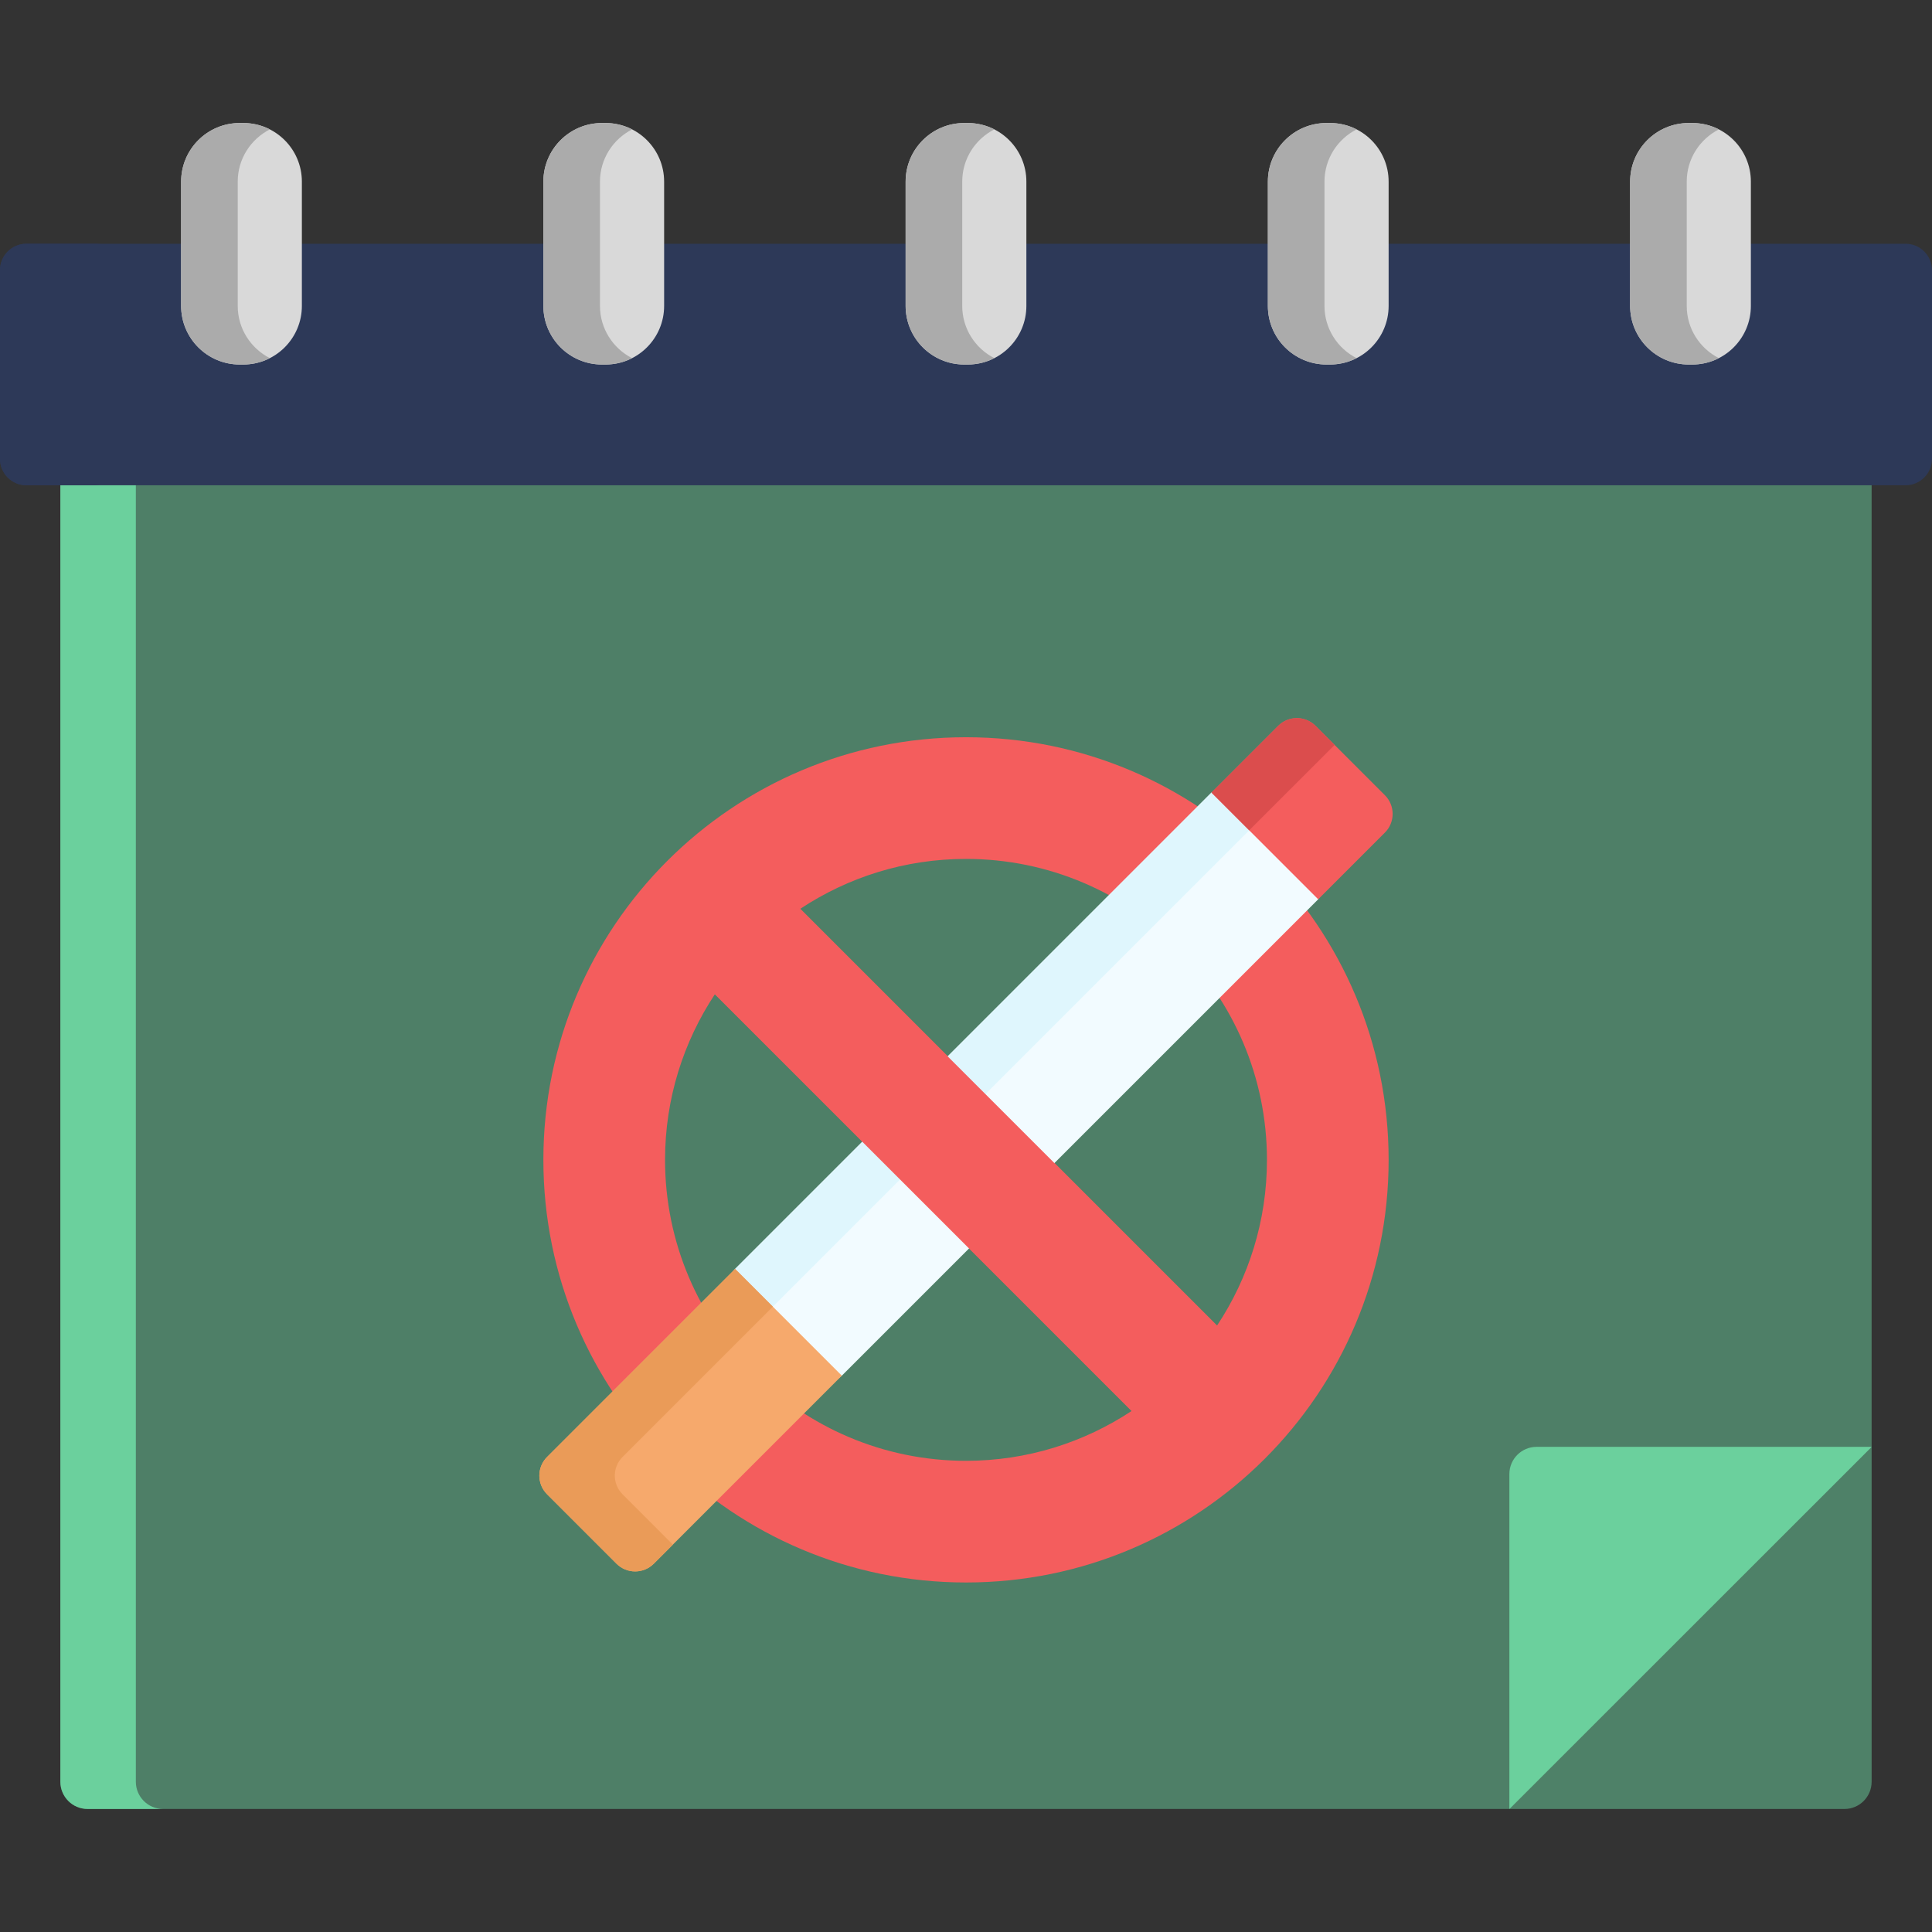 <?xml version="1.0" encoding="utf-8"?>
<svg id="Capa_1" enable-background="new 0 0 512 512" height="512" viewBox="0 0 512 512" width="512" xmlns="http://www.w3.org/2000/svg">
  <rect x="0" y="0" width="512" height="512" fill="#333333" stroke="none"/>
  <g>
    <path d="m488.789 479.399h-88.789l32-63.088 64-32.881v88.758c0 3.983-3.229 7.211-7.211 7.211z" style="fill: rgba(107, 208, 158, 0.5);"/>
    <path d="m496 117.091h-480v355.091c0 3.983 3.229 7.211 7.211 7.211h376.789l96-95.97z" style="fill: rgba(107, 208, 158, 0.48);"/>
    <path d="m36 472.182v-355.091h-20v355.091c0 3.983 3.229 7.211 7.211 7.211h20c-3.982.001-7.211-3.228-7.211-7.211z" style="fill: rgb(107, 208, 157);"/>
    <path d="m505 128.601h-498c-3.866 0-7-3.134-7-7v-50c0-3.866 3.134-7 7-7h498c3.866 0 7 3.134 7 7v50c0 3.866-3.134 7-7 7z" style="fill: rgb(45, 57, 88);"/>
    <path d="m20 121.601v-50c0-3.866 3.134-7 7-7h-20c-3.866 0-7 3.134-7 7v50c0 3.866 3.134 7 7 7h20c-3.866 0-7-3.134-7-7z" style="fill: rgb(45, 57, 88);"/>
    <g>
      <g fill="#938493">
        <path d="m64.469 96.601h-.938c-8.577 0-15.531-6.954-15.531-15.531v-32.938c0-8.578 6.954-15.531 15.531-15.531h.938c8.577 0 15.531 6.953 15.531 15.531v32.938c0 8.577-6.954 15.531-15.531 15.531z" style="fill: rgb(217, 217, 217);"/>
        <path d="m160.469 96.601h-.938c-8.578 0-15.531-6.954-15.531-15.531v-32.938c0-8.578 6.954-15.531 15.531-15.531h.938c8.578 0 15.531 6.954 15.531 15.531v32.938c0 8.577-6.954 15.531-15.531 15.531z" style="fill: rgb(217, 217, 217);"/>
        <path d="m256.469 96.601h-.938c-8.578 0-15.531-6.954-15.531-15.531v-32.938c0-8.578 6.954-15.531 15.531-15.531h.938c8.578 0 15.531 6.954 15.531 15.531v32.938c0 8.577-6.954 15.531-15.531 15.531z" style="fill: rgb(217, 217, 217);"/>
        <path d="m352.469 96.601h-.938c-8.578 0-15.531-6.954-15.531-15.531v-32.938c0-8.578 6.954-15.531 15.531-15.531h.938c8.578 0 15.531 6.954 15.531 15.531v32.938c0 8.577-6.954 15.531-15.531 15.531z" style="fill: rgb(217, 217, 217);"/>
        <path d="m448.469 96.601h-.938c-8.578 0-15.531-6.954-15.531-15.531v-32.938c0-8.578 6.954-15.531 15.531-15.531h.938c8.578 0 15.531 6.954 15.531 15.531v32.938c0 8.577-6.954 15.531-15.531 15.531z" style="fill: rgb(217, 217, 217);"/>
      </g>
    </g>
    <g fill="#7b6c79">
      <path d="m63 81.07v-32.938c0-6.044 3.477-11.277 8.517-13.843-2.113-1.076-4.515-1.688-7.048-1.688h-.938c-8.578 0-15.531 6.953-15.531 15.531v32.938c0 8.578 6.953 15.531 15.531 15.531h.938c2.534 0 4.935-.612 7.048-1.688-5.04-2.567-8.517-7.799-8.517-13.843z" style="fill: rgb(171, 171, 171);"/>
      <path d="m159 81.07v-32.938c0-6.044 3.483-11.273 8.523-13.84-2.113-1.076-4.521-1.691-7.054-1.691h-.938c-8.578 0-15.531 6.953-15.531 15.531v32.938c0 8.578 6.953 15.531 15.531 15.531h.938c2.534 0 4.932-.61 7.045-1.686-5.04-2.567-8.514-7.801-8.514-13.845z" style="fill: rgb(171, 171, 171);"/>
      <path d="m255 81.07v-32.938c0-6.044 3.473-11.279 8.513-13.845-2.113-1.076-4.511-1.686-7.044-1.686h-.938c-8.578 0-15.531 6.953-15.531 15.531v32.938c0 8.578 6.953 15.531 15.531 15.531h.938c2.534 0 4.931-.61 7.044-1.686-5.04-2.567-8.513-7.801-8.513-13.845z" style="fill: rgb(171, 171, 171);"/>
      <path d="m351 81.07v-32.938c0-6.044 3.474-11.278 8.515-13.845-2.113-1.076-4.512-1.686-7.046-1.686h-.938c-8.578 0-15.531 6.953-15.531 15.531v32.938c0 8.578 6.953 15.531 15.531 15.531h.938c2.534 0 4.933-.61 7.046-1.686-5.041-2.568-8.515-7.801-8.515-13.845z" style="fill: rgb(171, 171, 171);"/>
      <path d="m447 81.07v-32.938c0-6.044 3.479-11.275 8.519-13.842-2.113-1.076-4.517-1.689-7.051-1.689h-.938c-8.578 0-15.531 6.953-15.531 15.531v32.938c0 8.578 6.953 15.531 15.531 15.531h.938c2.534 0 4.938-.613 7.051-1.689-5.04-2.567-8.519-7.798-8.519-13.842z" style="fill: rgb(171, 171, 171);"/>
    </g>
    <path d="m496 383.43h-88.789c-3.983 0-7.211 3.229-7.211 7.211v88.758z" style="fill: rgb(107, 208, 157);"/>
    <path d="m256 195.376c-61.856 0-112 50.144-112 112s50.144 112 112 112 112-50.144 112-112-50.144-112-112-112zm79.755 112c0 16.214-4.876 31.305-13.22 43.908l-110.443-110.443c12.603-8.345 27.694-13.22 43.908-13.22 43.977 0 79.755 35.778 79.755 79.755zm-159.51 0c0-16.214 4.876-31.305 13.22-43.908l110.443 110.443c-12.603 8.345-27.694 13.22-43.908 13.22-43.977 0-79.755-35.778-79.755-79.755z" fill="#f45d5d"/>
    <path d="m361.664 215.695-12.326 22.627-126.243 126.244-54.776 44.474-17.983-17.983 44.475-54.776 126.243-126.243 22.627-12.325z" fill="#f2fbff"/>
    <path d="m170.336 391.057 34.475-44.776 136.243-136.243 9.68-5.273-7.053-7.052-22.627 12.325-126.243 126.243-44.475 54.776 17.983 17.983 11.038-8.962z" fill="#dff6fd"/>
    <path d="m367.016 220.645-17.678 17.678-28.284-28.284 17.678-17.678c2.734-2.734 7.166-2.734 9.899 0l18.385 18.385c2.733 2.733 2.733 7.165 0 9.899z" fill="#f45d5d"/>
    <path d="m353.681 197.411-5.05-5.05c-2.734-2.734-7.166-2.734-9.9 0l-17.678 17.678 10 10z" fill="#db4d4d"/>
    <path d="m223.095 364.566-49.826 49.826c-2.734 2.734-7.166 2.734-9.899 0l-18.385-18.385c-2.734-2.734-2.734-7.166 0-9.9l49.826-49.826z" fill="#f6a96c"/>
    <path d="m164.984 396.007c-2.734-2.734-2.734-7.166 0-9.899l39.826-39.826-10-10-49.826 49.826c-2.734 2.734-2.734 7.166 0 9.899l18.385 18.385c2.734 2.734 7.166 2.734 9.899 0l5.05-5.05z" fill="#ea9b58"/>
    <path d="m240 211.376h32v192h-32z" fill="#f45d5d" transform="matrix(.707 -.707 .707 .707 -142.367 271.048)"/>
  </g>
</svg>
